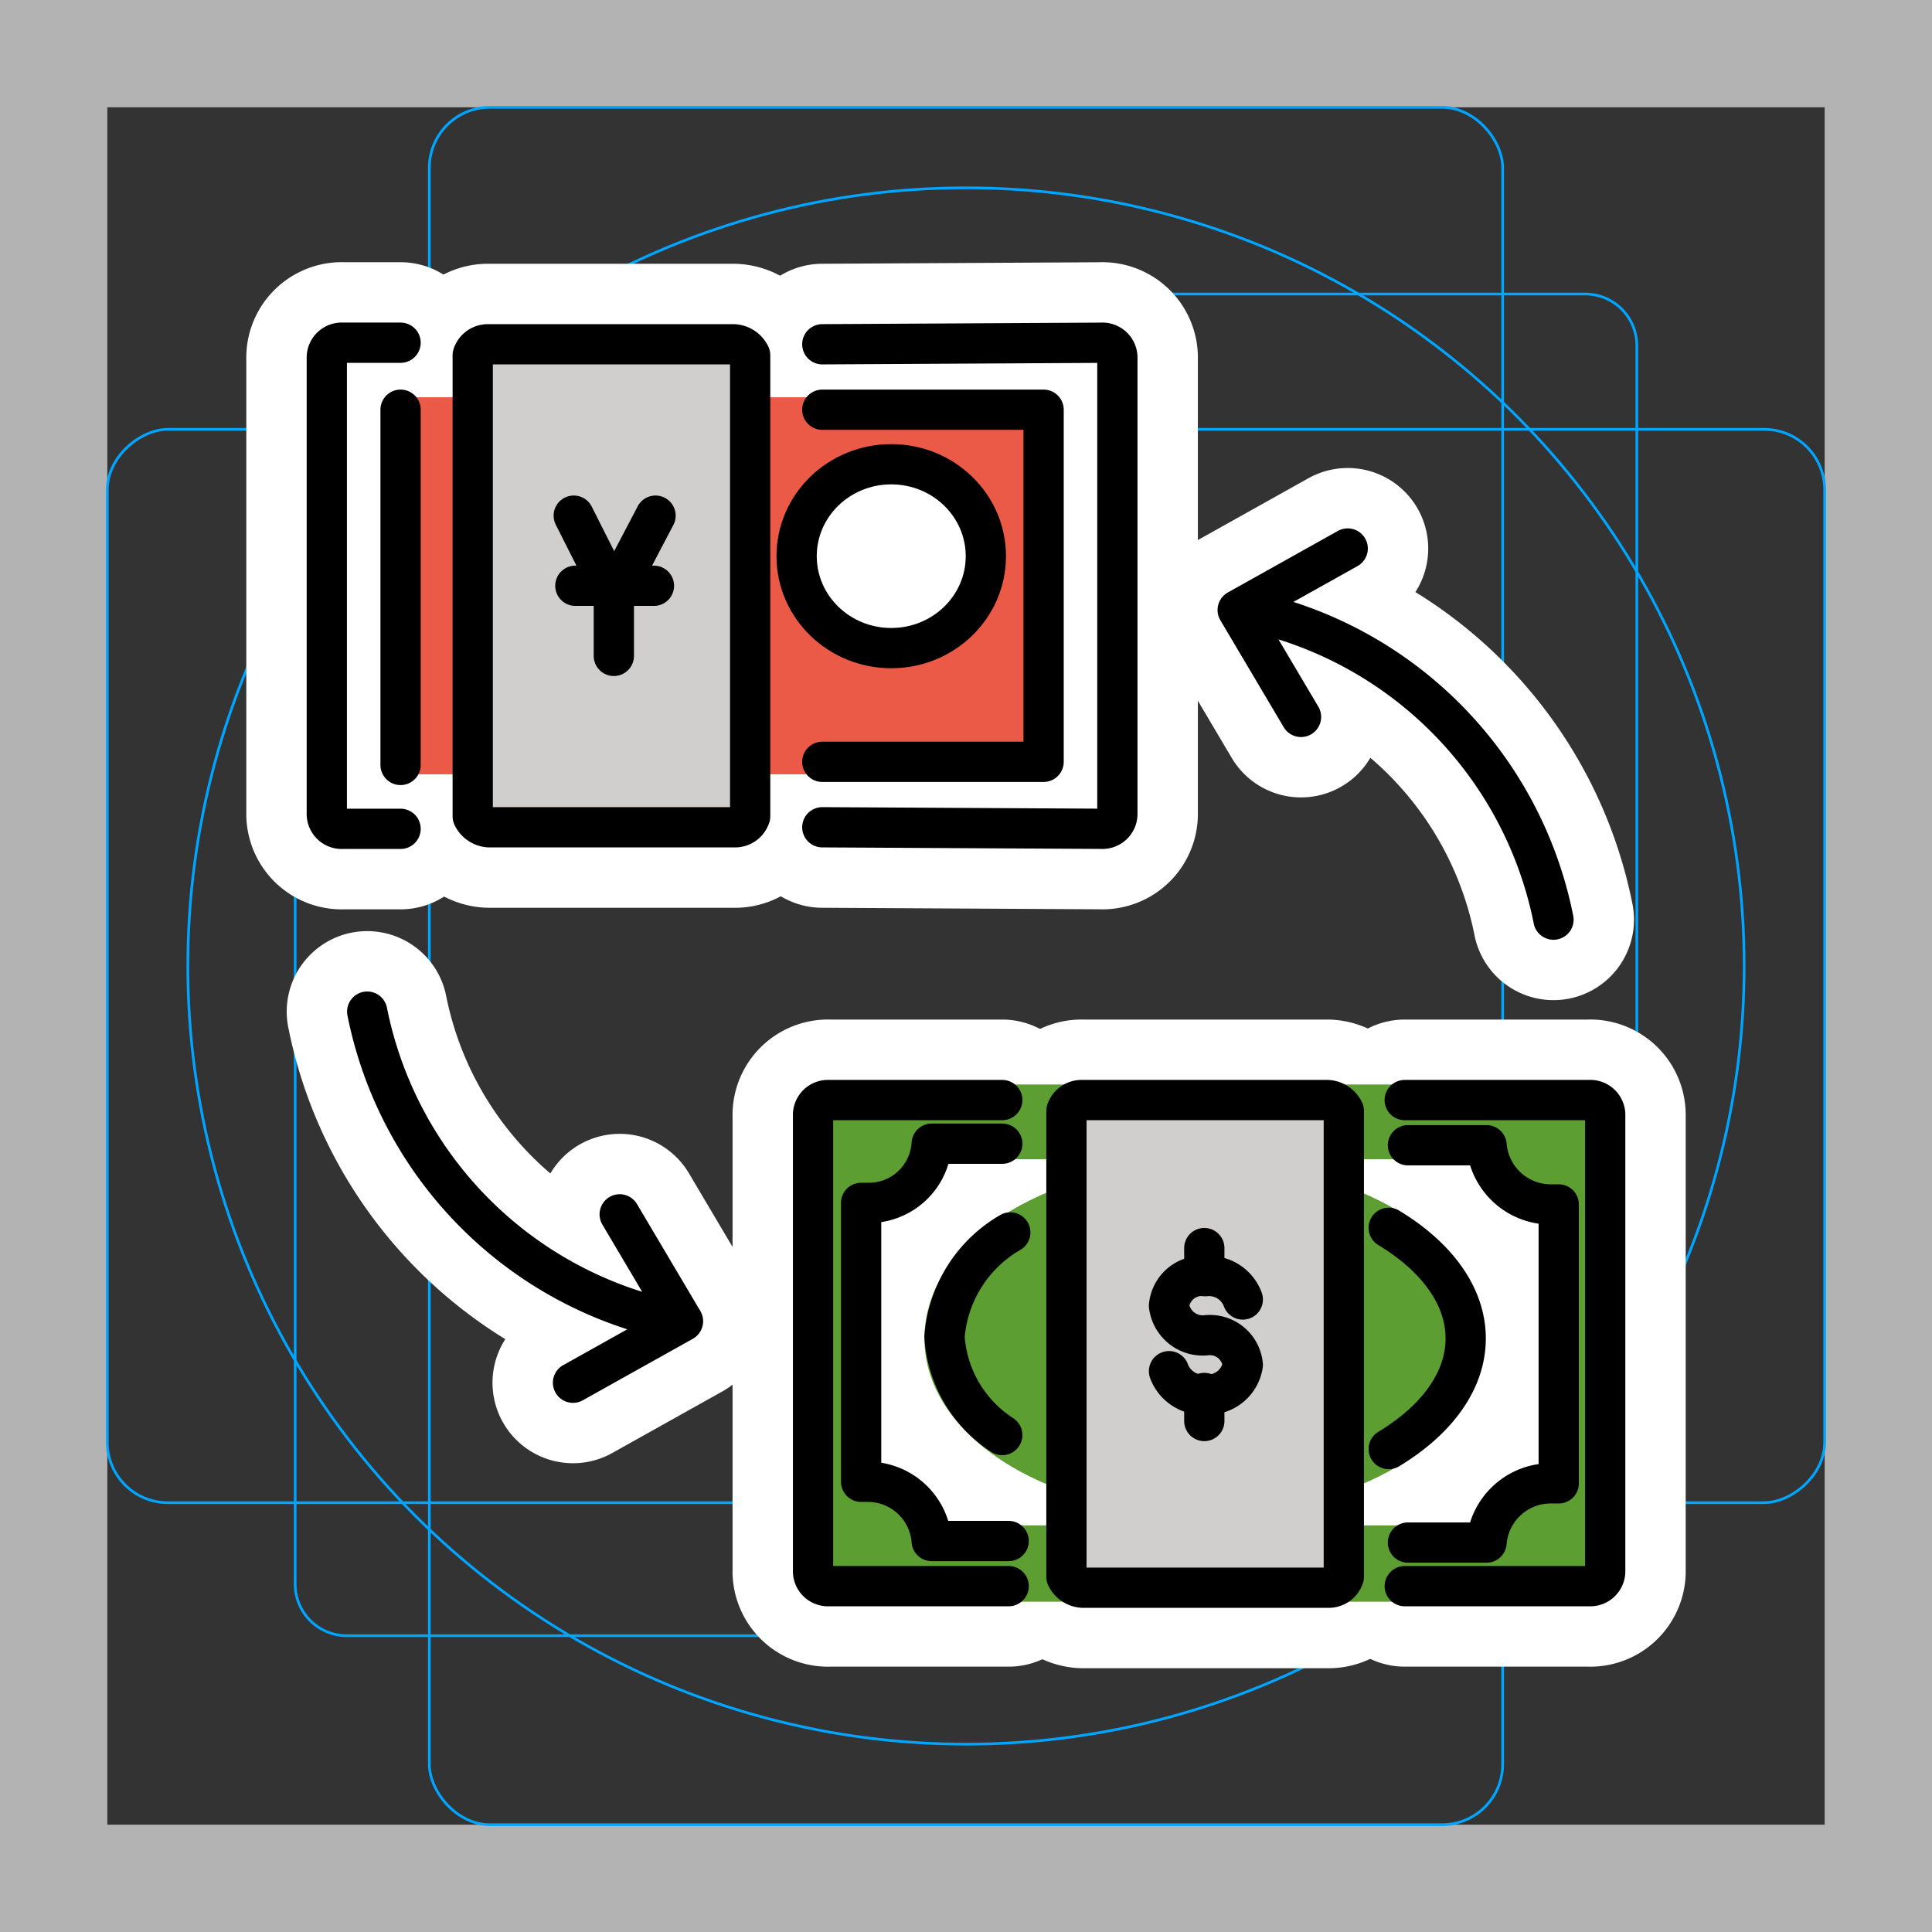 <svg viewBox="0 0 72 72" xmlns="http://www.w3.org/2000/svg"><rect x="0" y="0" width="72" height="72" fill="#333333" stroke="none"/><path fill="#b3b3b3" d="M68 4v64H4V4h64m4-4H0v72h72V0z"/><path fill="none" stroke="#00a5ff" stroke-miterlimit="10" stroke-width=".1" d="M12.923 10.958h46.154A1.923 1.923 0 0161 12.881v46.154a1.923 1.923 0 01-1.923 1.923H12.923A1.923 1.923 0 0111 59.035V12.881a1.923 1.923 0 011.923-1.923z"/><rect x="16" y="4" rx="2.254" width="40" height="64" fill="none" stroke="#00a5ff" stroke-miterlimit="10" stroke-width=".1"/><rect x="16" y="4" rx="2.254" width="40" height="64" transform="rotate(90 36 36)" fill="none" stroke="#00a5ff" stroke-miterlimit="10" stroke-width=".1"/><circle cx="36" cy="36" r="29" fill="none" stroke="#00a5ff" stroke-miterlimit="10" stroke-width=".1"/><g stroke-linecap="round" stroke-miterlimit="10" stroke-width="6" stroke="#fff" fill="none" stroke-linejoin="round"><path d="M48.485 26.717l-2.36-3.983 4.1-2.293m-3.153 2.447a14.706 14.706 0 0110.822 11.384m-34.8 10.983l2.359 3.983-4.099 2.292m3.153-2.446A14.706 14.706 0 0113.685 37.7"/><ellipse cx="33.214" cy="20.727" rx="3.526" ry="3.426"/><path d="M27.956 13.411v17.012a.592.592 0 01-.598.407h-9.143a.72.72 0 01-.598-.407V13.237a.593.593 0 01.598-.406h9.143a.72.72 0 01.598.406z"/><path d="M22.876 24.443v-2.264l1.554-2.962-1.554 2.962-1.494-2.962m.06 2.613h2.928m-9.442 9.058h-2.151a.557.557 0 01-.598-.58V13.352a.557.557 0 01.598-.58h2.151m15.717.058l10.398-.057a.557.557 0 01.598.58v16.954a.557.557 0 01-.598.58l-10.398-.057"/><path d="M30.645 15.269h8.247v13.122h-8.247m-15.717.116V15.269M52.47 42.68h2.93a2.402 2.402 0 002.45 2.206h.239V55.28h-.24a2.402 2.402 0 00-2.45 2.207H52.47m-14.88-.058h-2.868a2.386 2.386 0 00-2.39-2.207h-.24V44.828h.24a2.346 2.346 0 002.39-2.206h2.63m12.728-1.045v17.186a.593.593 0 01-.598.406H40.34a.72.72 0 01-.597-.406v-17.36a.593.593 0 01.597-.407h9.144a.72.72 0 01.597.406z"/><path d="M37.59 59.111h-6.693a.557.557 0 01-.597-.58V41.577a.557.557 0 01.597-.581h6.454m14.999 0h6.873a.557.557 0 01.598.58v16.955a.557.557 0 01-.598.58h-6.872"/><path d="M51.753 45.757c1.733 1.045 2.869 2.497 2.869 4.123s-1.136 3.077-2.869 4.122m-14.402-.522a4.72 4.72 0 01-2.151-3.66 4.926 4.926 0 012.45-3.89m8.665 2.498a1.34 1.34 0 00-1.374-.871h0a1.23 1.23 0 00-1.375 1.103 1.267 1.267 0 001.375 1.103h0a1.23 1.23 0 011.374 1.103 1.311 1.311 0 01-1.374 1.104h0a1.34 1.34 0 01-1.375-.87m1.315-3.543v-1.045m0 6.445v-1.045"/></g><path fill="#ea5a47" d="M14.689 14.805h23.904v14.051H14.689z"/><path fill="#d0cfce" d="M27.956 13.411v17.012a.592.592 0 01-.598.407h-9.143a.72.72 0 01-.598-.407V13.237a.593.593 0 01.598-.406h9.143a.72.72 0 01.598.406z"/><ellipse cx="44.881" cy="49.88" rx="9.681" ry="5.806" fill="#5c9e31" stroke="#5c9e31" stroke-miterlimit="10" stroke-width="1.5"/><path fill="#5c9e31" d="M58.088 40.59v.348h-1.853a.583.583 0 00-.597-.522H36.575a.583.583 0 00-.598.522h-5.319v.407H30.3V59.11h5.677a.634.634 0 00.598.581h19.063a.59.59 0 00.597-.58h3.586V40.59zm0 14.632h-.24a2.402 2.402 0 00-2.45 2.206H34.723a2.386 2.386 0 00-2.39-2.206h-.24V44.828h.24a2.346 2.346 0 002.39-2.206H55.34a2.402 2.402 0 002.45 2.206h.239v10.393z"/><path fill="#5c9e31" d="M35.917 56.847h18.585v1.684H35.917zm-1.494-15.328h18.585v1.684H34.423z"/><path fill="#d0cfce" d="M50.08 41.577v17.186a.593.593 0 01-.598.406H40.34a.72.72 0 01-.597-.406v-17.36a.593.593 0 01.597-.407h9.144a.72.72 0 01.597.406z"/><ellipse cx="33.214" cy="20.727" rx="3.526" ry="3.426" fill="#fff"/><g fill="none" stroke="#000" stroke-width="1.5"><path stroke-linecap="round" stroke-linejoin="round" d="M48.485 26.717l-2.36-3.983 4.1-2.293m-3.153 2.447a14.706 14.706 0 0110.822 11.384m-34.8 10.983l2.359 3.983-4.099 2.292m3.153-2.446A14.706 14.706 0 0113.685 37.7"/><ellipse cx="33.214" cy="20.727" rx="3.526" ry="3.426" stroke-miterlimit="10"/><path stroke-linecap="round" stroke-linejoin="round" d="M27.956 13.411v17.012a.592.592 0 01-.598.407h-9.143a.72.72 0 01-.598-.407V13.237a.593.593 0 01.598-.406h9.143a.72.72 0 01.598.406z"/><path stroke-linecap="round" stroke-linejoin="round" d="M22.876 24.443v-2.264l1.554-2.962-1.554 2.962-1.494-2.962m.06 2.613h2.928m-9.442 9.058h-2.151a.557.557 0 01-.598-.58V13.352a.557.557 0 01.598-.58h2.151m15.717.058l10.398-.057a.557.557 0 01.598.58v16.954a.557.557 0 01-.598.58l-10.398-.057"/><path stroke-linecap="round" stroke-linejoin="round" d="M30.645 15.269h8.247v13.122h-8.247m-15.717.116V15.269M52.47 42.68h2.93a2.402 2.402 0 002.45 2.206h.239V55.28h-.24a2.402 2.402 0 00-2.45 2.207H52.47m-14.88-.058h-2.868a2.386 2.386 0 00-2.39-2.207h-.24V44.828h.24a2.346 2.346 0 002.39-2.206h2.63m12.728-1.045v17.186a.593.593 0 01-.598.406H40.34a.72.72 0 01-.597-.406v-17.36a.593.593 0 01.597-.407h9.144a.72.72 0 01.597.406z"/><path stroke-linecap="round" stroke-linejoin="round" d="M37.59 59.111h-6.693a.557.557 0 01-.597-.58V41.577a.557.557 0 01.597-.581h6.454m14.999 0h6.873a.557.557 0 01.598.58v16.955a.557.557 0 01-.598.58h-6.872"/><path stroke-linecap="round" stroke-miterlimit="10" d="M51.753 45.757c1.733 1.045 2.869 2.497 2.869 4.123s-1.136 3.077-2.869 4.122m-14.402-.522a4.72 4.72 0 01-2.151-3.66 4.926 4.926 0 012.45-3.89"/><path stroke-linecap="round" stroke-linejoin="round" d="M46.315 48.428a1.34 1.34 0 00-1.374-.871h0a1.23 1.23 0 00-1.375 1.103 1.267 1.267 0 001.375 1.103h0a1.23 1.23 0 011.374 1.103 1.311 1.311 0 01-1.374 1.104h0a1.34 1.34 0 01-1.375-.87m1.315-3.543v-1.045m0 6.445v-1.045"/></g></svg>